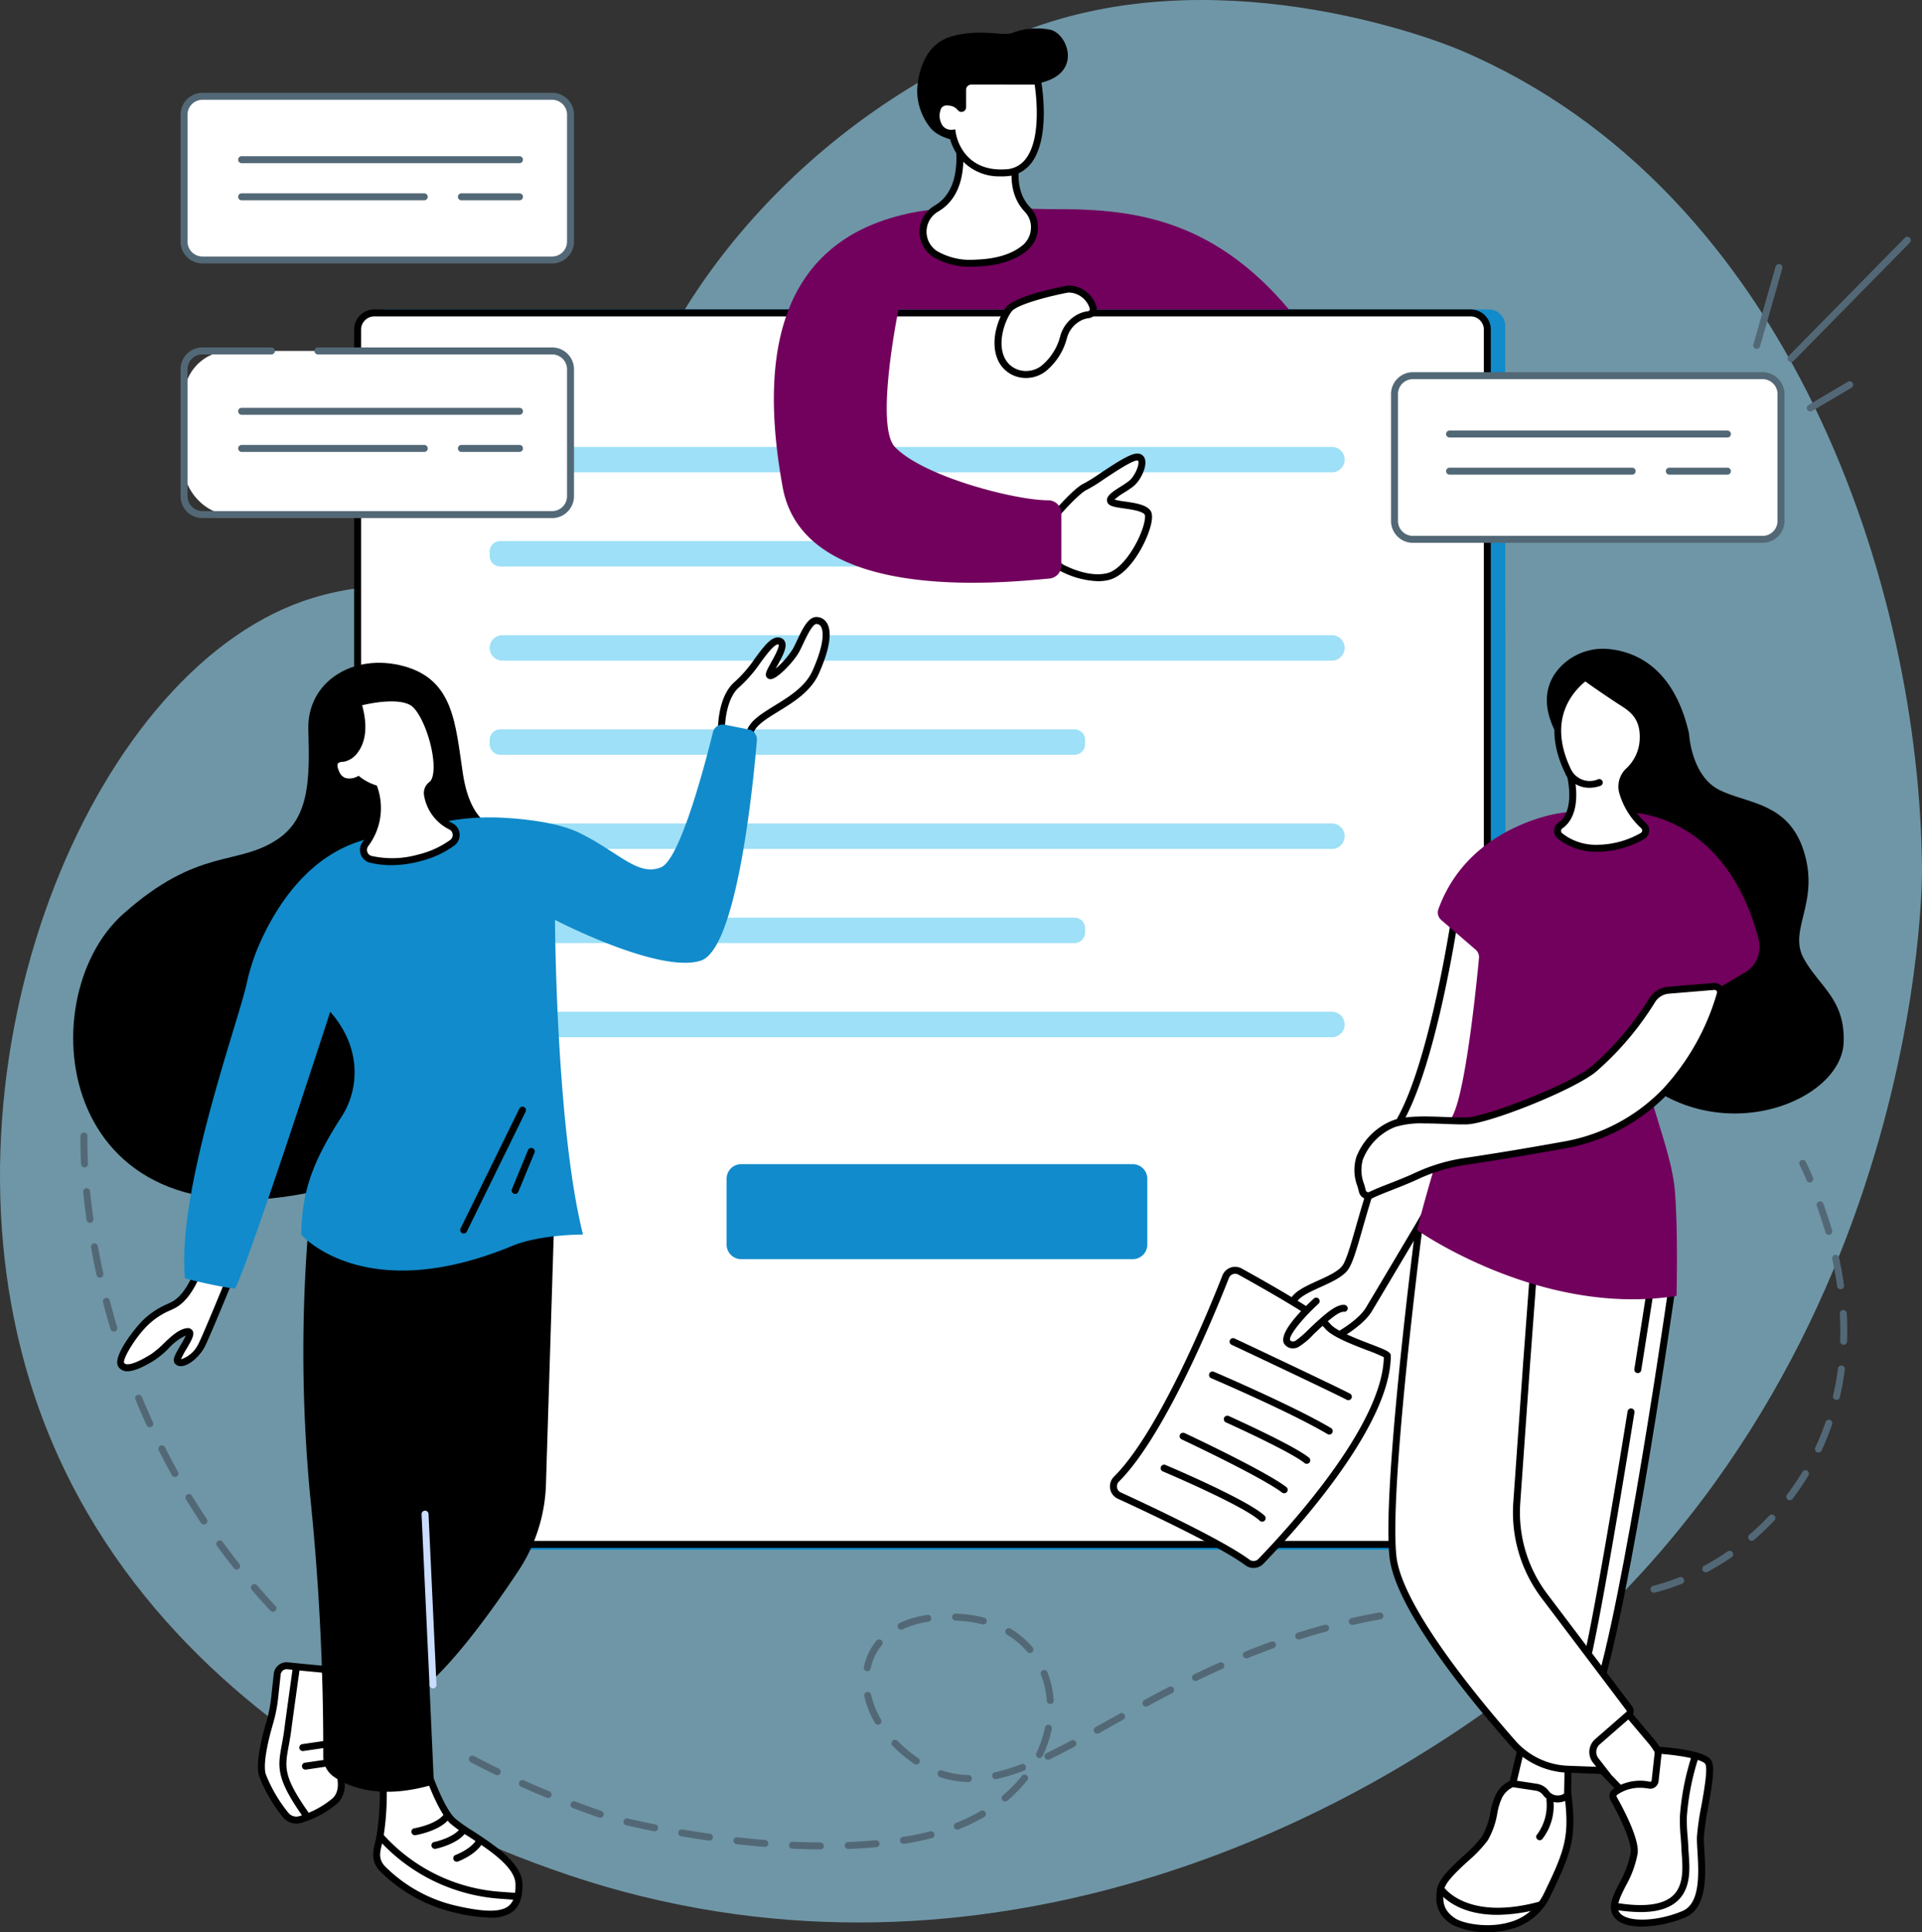 <svg id="Group_365" data-name="Group 365" xmlns="http://www.w3.org/2000/svg" xmlns:xlink="http://www.w3.org/1999/xlink" width="333.15" height="334.909" viewBox="0 0 333.15 334.909">
  <rect x="0" y="0" width="333.15" height="334.909" fill="#333333" stroke="none"/>
  <defs>
    <clipPath id="clip-path">
      <rect id="Rectangle_514" data-name="Rectangle 514" width="333.15" height="334.909" fill="none"/>
    </clipPath>
    <clipPath id="clip-path-3">
      <rect id="Rectangle_504" data-name="Rectangle 504" width="333.15" height="333.235" fill="none"/>
    </clipPath>
    <clipPath id="clip-path-4">
      <rect id="Rectangle_505" data-name="Rectangle 505" width="148.19" height="4.41" fill="none"/>
    </clipPath>
    <clipPath id="clip-path-5">
      <rect id="Rectangle_506" data-name="Rectangle 506" width="103.204" height="4.411" fill="none"/>
    </clipPath>
    <clipPath id="clip-path-9">
      <rect id="Rectangle_510" data-name="Rectangle 510" width="103.204" height="4.41" fill="none"/>
    </clipPath>
    <clipPath id="clip-path-10">
      <rect id="Rectangle_511" data-name="Rectangle 511" width="148.19" height="4.411" fill="none"/>
    </clipPath>
  </defs>
  <g id="Group_364" data-name="Group 364" clip-path="url(#clip-path)">
    <g id="Group_363" data-name="Group 363">
      <g id="Group_362" data-name="Group 362" clip-path="url(#clip-path)">
        <g id="Group_340" data-name="Group 340" opacity="0.6">
          <g id="Group_339" data-name="Group 339">
            <g id="Group_338" data-name="Group 338" clip-path="url(#clip-path-3)">
              <path id="Path_3921" data-name="Path 3921" d="M248.788,302.49c83.269-52.648,84.388-147.274,84.361-151.612-.3-49.133-22.767-117.851-79.949-142.147-6.608-2.808-43.1-15.98-75.722-3.336-38.07,14.756-63.442,46.575-69.889,74.366-.913,3.938-1.559,8.012-4.977,12.4-13.2,16.935-26.413,4.823-48.368,11.479C16.843,114.979-11.162,181.11,4.376,236.7c18.708,66.931,92,88.04,103.489,91.133C178.6,346.87,236.816,310.059,248.788,302.49" transform="translate(0 0)" fill="#98d8f4"/>
            </g>
          </g>
        </g>
        <path id="Path_3922" data-name="Path 3922" d="M357.736,348.248H161.914l1.261-215.006,191.648.011a2.821,2.821,0,0,1,2.821,2.82Z" transform="translate(-96.743 -79.611)" fill="#118bcb"/>
        <path id="Path_3923" data-name="Path 3923" d="M346.923,348.206H156.9a2.9,2.9,0,0,1-2.9-2.9V137.639a2.9,2.9,0,0,1,2.9-2.9H346.923a2.9,2.9,0,0,1,2.9,2.9v207.67a2.9,2.9,0,0,1-2.9,2.9" transform="translate(-92.013 -80.508)" fill="#fff"/>
        <path id="Path_3924" data-name="Path 3924" d="M346.027,347.913H156a3.5,3.5,0,0,1-3.5-3.5V136.743a3.5,3.5,0,0,1,3.5-3.5H346.027a3.5,3.5,0,0,1,3.5,3.5v207.67a3.5,3.5,0,0,1-3.5,3.5M156,134.45a2.3,2.3,0,0,0-2.293,2.293v207.67A2.3,2.3,0,0,0,156,346.706H346.027a2.3,2.3,0,0,0,2.293-2.293V136.743a2.3,2.3,0,0,0-2.293-2.293Z" transform="translate(-91.117 -79.611)"/>
        <g id="Group_343" data-name="Group 343" transform="translate(84.882 77.465)" opacity="0.6">
          <g id="Group_342" data-name="Group 342">
            <g id="Group_341" data-name="Group 341" clip-path="url(#clip-path-4)">
              <path id="Path_3925" data-name="Path 3925" d="M356.872,196.866H213.085a2.2,2.2,0,0,1-2.2-2.2v-.008a2.2,2.2,0,0,1,2.2-2.2H356.872a2.2,2.2,0,0,1,2.2,2.2v.008a2.2,2.2,0,0,1-2.2,2.2" transform="translate(-210.884 -192.456)" fill="#5ccbf2"/>
            </g>
          </g>
        </g>
        <g id="Group_346" data-name="Group 346" transform="translate(84.882 93.783)" opacity="0.6">
          <g id="Group_345" data-name="Group 345">
            <g id="Group_344" data-name="Group 344" clip-path="url(#clip-path-5)">
              <path id="Path_3926" data-name="Path 3926" d="M312.25,237.409H212.721a1.837,1.837,0,0,1-1.837-1.837v-.736A1.837,1.837,0,0,1,212.721,233H312.25a1.837,1.837,0,0,1,1.837,1.837v.736a1.837,1.837,0,0,1-1.837,1.837" transform="translate(-210.884 -232.999)" fill="#5ccbf2"/>
            </g>
          </g>
        </g>
        <g id="Group_349" data-name="Group 349" transform="translate(84.882 110.102)" opacity="0.6">
          <g id="Group_348" data-name="Group 348">
            <g id="Group_347" data-name="Group 347" clip-path="url(#clip-path-4)">
              <path id="Path_3927" data-name="Path 3927" d="M356.872,277.951H213.085a2.2,2.2,0,0,1-2.2-2.2v-.008a2.2,2.2,0,0,1,2.2-2.2H356.872a2.2,2.2,0,0,1,2.2,2.2v.008a2.2,2.2,0,0,1-2.2,2.2" transform="translate(-210.884 -273.541)" fill="#5ccbf2"/>
            </g>
          </g>
        </g>
        <g id="Group_352" data-name="Group 352" transform="translate(84.882 126.42)" opacity="0.6">
          <g id="Group_351" data-name="Group 351">
            <g id="Group_350" data-name="Group 350" clip-path="url(#clip-path-5)">
              <path id="Path_3928" data-name="Path 3928" d="M312.25,318.494H212.721a1.837,1.837,0,0,1-1.837-1.837v-.736a1.837,1.837,0,0,1,1.837-1.837H312.25a1.837,1.837,0,0,1,1.837,1.837v.736a1.837,1.837,0,0,1-1.837,1.837" transform="translate(-210.884 -314.084)" fill="#5ccbf2"/>
            </g>
          </g>
        </g>
        <g id="Group_355" data-name="Group 355" transform="translate(84.882 142.739)" opacity="0.6">
          <g id="Group_354" data-name="Group 354">
            <g id="Group_353" data-name="Group 353" clip-path="url(#clip-path-4)">
              <path id="Path_3929" data-name="Path 3929" d="M356.872,359.036H213.085a2.2,2.2,0,0,1-2.2-2.2v-.008a2.2,2.2,0,0,1,2.2-2.2H356.872a2.2,2.2,0,0,1,2.2,2.2v.008a2.2,2.2,0,0,1-2.2,2.2" transform="translate(-210.884 -354.626)" fill="#5ccbf2"/>
            </g>
          </g>
        </g>
        <g id="Group_358" data-name="Group 358" transform="translate(84.882 159.057)" opacity="0.6">
          <g id="Group_357" data-name="Group 357">
            <g id="Group_356" data-name="Group 356" clip-path="url(#clip-path-9)">
              <path id="Path_3930" data-name="Path 3930" d="M312.25,399.578H212.721a1.837,1.837,0,0,1-1.837-1.837v-.736a1.837,1.837,0,0,1,1.837-1.837H312.25a1.837,1.837,0,0,1,1.837,1.837v.736a1.837,1.837,0,0,1-1.837,1.837" transform="translate(-210.884 -395.168)" fill="#5ccbf2"/>
            </g>
          </g>
        </g>
        <g id="Group_361" data-name="Group 361" transform="translate(84.882 175.375)" opacity="0.6">
          <g id="Group_360" data-name="Group 360">
            <g id="Group_359" data-name="Group 359" clip-path="url(#clip-path-10)">
              <path id="Path_3931" data-name="Path 3931" d="M356.872,440.121H213.085a2.2,2.2,0,0,1-2.2-2.2v-.008a2.2,2.2,0,0,1,2.2-2.2H356.872a2.2,2.2,0,0,1,2.2,2.2v.008a2.2,2.2,0,0,1-2.2,2.2" transform="translate(-210.884 -435.711)" fill="#5ccbf2"/>
            </g>
          </g>
        </g>
        <path id="Path_3932" data-name="Path 3932" d="M383.3,517.8H315.437a2.528,2.528,0,0,1-2.527-2.528V503.86a2.528,2.528,0,0,1,2.527-2.528H383.3a2.528,2.528,0,0,1,2.528,2.528v11.41A2.528,2.528,0,0,1,383.3,517.8" transform="translate(-186.962 -299.543)" fill="#118bcb"/>
        <path id="Path_3933" data-name="Path 3933" d="M454.084,207.891a2.126,2.126,0,0,1,.539-1.467c1.118-1.252,3.624-3.965,4.81-4.481,1.554-.675,7.566-5.336,9.12-5.134s.2,3.513-1.148,4.593-3.918,2.229-3.58,3.04,5.472.541,6.417,2.027-2.77,10.133-6.958,11.079c-2.941.664-6.2-.664-7.88-1.513a2.13,2.13,0,0,1-1.17-1.852Z" transform="translate(-271.313 -117.589)" fill="#fff"/>
        <path id="Path_3934" data-name="Path 3934" d="M460.706,217.437a15.168,15.168,0,0,1-6.471-1.757,2.73,2.73,0,0,1-1.5-2.376l-.148-6.292a2.719,2.719,0,0,1,.692-1.883c1.629-1.826,3.823-4.112,5.02-4.632a28.739,28.739,0,0,0,2.791-1.742c3.27-2.174,5.494-3.587,6.648-3.437a1.328,1.328,0,0,1,1.149,1c.37,1.326-.809,3.713-2,4.664a18.452,18.452,0,0,1-1.582,1.079,10.725,10.725,0,0,0-1.71,1.231,13.985,13.985,0,0,0,1.8.331c1.771.256,3.778.547,4.467,1.629.638,1-.126,3.234-.637,4.475-1.259,3.054-3.769,6.856-6.7,7.517a8.232,8.232,0,0,1-1.815.194m6.814-20.926c-.877,0-4.045,2.106-5.765,3.249a27.116,27.116,0,0,1-2.978,1.843c-.755.328-2.474,1.946-4.6,4.329a1.519,1.519,0,0,0-.386,1.051l.149,6.292a1.525,1.525,0,0,0,.839,1.327c1.609.813,4.719,2.087,7.475,1.463,2.291-.517,4.627-3.864,5.828-6.755.863-2.076.879-3.211.754-3.41-.391-.615-2.335-.9-3.621-1.083-1.6-.232-2.568-.372-2.844-1.036-.426-1.022.831-1.819,2.285-2.741a17.711,17.711,0,0,0,1.475-1c.892-.713,1.8-2.649,1.59-3.4-.029-.1-.054-.116-.142-.128a.443.443,0,0,0-.058,0" transform="translate(-270.417 -116.694)"/>
        <path id="Path_3935" data-name="Path 3935" d="M383.046,89.592c13.043.03,26.525,2.009,39.485,17.377H354.859s-4.135,20.15-.632,23.828c4.887,5.132,20.863,9.266,26.576,9.251a2.276,2.276,0,0,1,2.283,2.277v9.019a2.274,2.274,0,0,1-2.062,2.266c-8.852.83-42.585,4.207-46.237-15.807-3.546-19.441-2.769-42.606,22.572-47.631,5.471-1.085,12.637-.989,17.07-.782,2.871.134,5.743.2,8.617.2" transform="translate(-199.117 -53.331)" fill="#72005d"/>
        <path id="Path_3936" data-name="Path 3936" d="M441.939,124.472s-8.741,1.628-10.249,3.5c-1.065,1.321-2.793,5.442-1.352,8.6a4.818,4.818,0,0,0,7.367,1.672,10.31,10.31,0,0,0,3.451-5.442,5.455,5.455,0,0,1,3.065-3.552,4.619,4.619,0,0,1,1.215-.324.975.975,0,0,0,.812-1.284,4.487,4.487,0,0,0-4.31-3.165" transform="translate(-256.796 -74.371)" fill="#fff"/>
        <path id="Path_3937" data-name="Path 3937" d="M433.748,138.995a5.562,5.562,0,0,1-1.334-.163,5.233,5.233,0,0,1-3.526-2.916c-1.536-3.362.174-7.669,1.431-9.227,1.6-1.985,9.691-3.54,10.608-3.711l.071-.013.072,0a5.1,5.1,0,0,1,4.849,3.573,1.579,1.579,0,0,1-1.312,2.077,4.047,4.047,0,0,0-1.057.282,4.833,4.833,0,0,0-2.717,3.166,10.966,10.966,0,0,1-3.661,5.748,5.591,5.591,0,0,1-3.424,1.18m7.327-14.817c-3.3.621-8.828,2.043-9.816,3.268-.923,1.144-2.6,5.062-1.272,7.968a4.032,4.032,0,0,0,2.717,2.246,4.366,4.366,0,0,0,3.73-.8,9.8,9.8,0,0,0,3.241-5.136,6.033,6.033,0,0,1,3.414-3.939,5.262,5.262,0,0,1,1.374-.365.372.372,0,0,0,.276-.172.368.368,0,0,0,.036-.318,3.889,3.889,0,0,0-3.7-2.751" transform="translate(-255.895 -73.47)"/>
        <path id="Path_3938" data-name="Path 3938" d="M413.8,62.486s-1.527,5.223,1.772,8.688a4.6,4.6,0,0,1-.425,6.675c-1.641,1.367-4.283,2.511-8.535,2.642a11.9,11.9,0,0,1-7.078-1.607,4.63,4.63,0,0,1,.241-7.833c2.453-1.4,5.052-4.742,3.757-12.672Z" transform="translate(-237.5 -34.881)" fill="#fff"/>
        <path id="Path_3939" data-name="Path 3939" d="M405.1,79.683a12.156,12.156,0,0,1-6.788-1.717,5.233,5.233,0,0,1,.275-8.86c2.265-1.3,4.7-4.44,3.46-12.051L401.869,56l11.77,4.708-.154.526c-.021.072-1.377,4.945,1.629,8.1a5.074,5.074,0,0,1,1.392,3.835,5.246,5.246,0,0,1-1.868,3.72c-2.075,1.728-5.071,2.664-8.9,2.782q-.325.01-.642.01m-1.709-21.776c.96,7.546-1.72,10.823-4.2,12.246a4.027,4.027,0,0,0-.208,6.806,11.451,11.451,0,0,0,6.727,1.507c3.557-.109,6.3-.951,8.167-2.5A4.036,4.036,0,0,0,415.3,73.1a3.88,3.88,0,0,0-1.061-2.932c-2.9-3.045-2.353-7.254-2.044-8.738Z" transform="translate(-236.603 -33.46)"/>
        <path id="Path_3940" data-name="Path 3940" d="M402.7,31.866s-3.759-.267-5.477-2.4a10.349,10.349,0,0,1-2.259-6.709c.137-1.986.89-7.53,5.751-9.037s9.074-.09,10.648-.637a11.782,11.782,0,0,1,6.524-.613c2.979.431,5.928,7.394-1.382,9.186-.21.052-.426.089-.64.12L402.629,23.72Z" transform="translate(-235.979 -7.342)"/>
        <path id="Path_3941" data-name="Path 3941" d="M407.734,39.436v-3.03a1.5,1.5,0,0,1,1.5-1.5h11.508s2.807,15.335-5.477,15.882-9.31-6.846-9.31-6.846a2.474,2.474,0,0,1-2.533-1.643c-.525-1.418-.479-3.9,1.78-3.765a2.757,2.757,0,0,1,2.176,1.022.2.2,0,0,0,.357-.121" transform="translate(-240.878 -20.857)" fill="#fff"/>
        <path id="Path_3942" data-name="Path 3942" d="M413.5,50.526a8.762,8.762,0,0,1-8.939-6.88,3.041,3.041,0,0,1-2.609-2.032,4.141,4.141,0,0,1,.239-3.683,2.319,2.319,0,0,1,2.143-.894,3.8,3.8,0,0,1,1.893.578v-2.1a2.105,2.105,0,0,1,2.1-2.1h12.012l.091.5c.073.4,1.759,9.881-1.711,14.335a5.734,5.734,0,0,1-4.32,2.258q-.465.031-.9.031m-7.931-8.143.08.582c.04.278,1.062,6.825,8.673,6.327a4.514,4.514,0,0,0,3.446-1.8c2.721-3.492,1.849-10.9,1.555-12.881H408.334a.9.9,0,0,0-.9.9v3.03a.8.8,0,0,1-1.444.482,2.2,2.2,0,0,0-1.729-.78,1.173,1.173,0,0,0-1.1.409,3.051,3.051,0,0,0-.076,2.544,1.842,1.842,0,0,0,1.9,1.253Z" transform="translate(-239.979 -19.961)"/>
        <path id="Path_3943" data-name="Path 3943" d="M664.331,190.154H603.719a3.189,3.189,0,0,1-3.189-3.189V164.97a3.189,3.189,0,0,1,3.189-3.189h60.612a3.189,3.189,0,0,1,3.189,3.189v21.994a3.189,3.189,0,0,1-3.189,3.189" transform="translate(-358.814 -96.663)" fill="#fff"/>
        <path id="Path_3944" data-name="Path 3944" d="M663.435,189.861H602.823a3.8,3.8,0,0,1-3.793-3.793V164.074a3.8,3.8,0,0,1,3.793-3.793h60.612a3.8,3.8,0,0,1,3.793,3.793v21.994a3.8,3.8,0,0,1-3.793,3.793m-60.612-28.372a2.588,2.588,0,0,0-2.585,2.585v21.994a2.588,2.588,0,0,0,2.585,2.585h60.612a2.588,2.588,0,0,0,2.586-2.585V164.074a2.588,2.588,0,0,0-2.586-2.585Z" transform="translate(-357.917 -95.767)" fill="#536876"/>
        <path id="Path_3945" data-name="Path 3945" d="M671.511,186.616H623.348a.6.6,0,0,1,0-1.207h48.163a.6.6,0,1,1,0,1.207" transform="translate(-372.086 -110.78)" fill="#536876"/>
        <path id="Path_3946" data-name="Path 3946" d="M728.057,202.607h-10.07a.6.6,0,0,1,0-1.208h10.07a.6.6,0,1,1,0,1.208" transform="translate(-428.633 -120.335)" fill="#536876"/>
        <path id="Path_3947" data-name="Path 3947" d="M655,202.607H623.348a.6.6,0,0,1,0-1.208H655a.6.6,0,1,1,0,1.208" transform="translate(-372.086 -120.335)" fill="#536876"/>
        <path id="Path_3948" data-name="Path 3948" d="M143.056,69.843H82.444a3.189,3.189,0,0,1-3.189-3.189V44.659a3.189,3.189,0,0,1,3.189-3.189h60.612a3.189,3.189,0,0,1,3.189,3.189V66.654a3.189,3.189,0,0,1-3.189,3.189" transform="translate(-47.354 -24.778)" fill="#fff"/>
        <path id="Path_3949" data-name="Path 3949" d="M142.16,69.55H81.548a3.8,3.8,0,0,1-3.793-3.793V43.763a3.8,3.8,0,0,1,3.793-3.793H142.16a3.8,3.8,0,0,1,3.792,3.793V65.757a3.8,3.8,0,0,1-3.792,3.793M81.548,41.178a2.588,2.588,0,0,0-2.585,2.585V65.757a2.588,2.588,0,0,0,2.585,2.586H142.16a2.588,2.588,0,0,0,2.585-2.586V43.763a2.588,2.588,0,0,0-2.585-2.585Z" transform="translate(-46.458 -23.882)" fill="#536876"/>
        <path id="Path_3950" data-name="Path 3950" d="M151.324,68.481H103.161a.6.6,0,0,1,0-1.208h48.163a.6.6,0,0,1,0,1.208" transform="translate(-61.277 -40.195)" fill="#536876"/>
        <path id="Path_3951" data-name="Path 3951" d="M207.869,84.472H197.8a.6.6,0,0,1,0-1.208h10.071a.6.6,0,0,1,0,1.208" transform="translate(-117.823 -49.75)" fill="#536876"/>
        <path id="Path_3952" data-name="Path 3952" d="M134.817,84.472H103.161a.6.6,0,0,1,0-1.208h31.656a.6.6,0,1,1,0,1.208" transform="translate(-61.277 -49.75)" fill="#536876"/>
        <rect id="Rectangle_512" data-name="Rectangle 512" width="66.991" height="28.373" rx="7.937" transform="translate(31.901 60.827)" fill="#fff"/>
        <path id="Path_3953" data-name="Path 3953" d="M142.155,179.2h-60.6a3.8,3.8,0,0,1-3.8-3.8V153.418a3.8,3.8,0,0,1,3.8-3.8H93.508a.6.6,0,0,1,0,1.208H81.553a2.593,2.593,0,0,0-2.591,2.591V175.4a2.594,2.594,0,0,0,2.591,2.591h60.6a2.594,2.594,0,0,0,2.591-2.591V153.418a2.593,2.593,0,0,0-2.591-2.591h-40.59a.6.6,0,0,1,0-1.208h40.59a3.8,3.8,0,0,1,3.8,3.8V175.4a3.8,3.8,0,0,1-3.8,3.8" transform="translate(-46.458 -89.397)" fill="#536876"/>
        <path id="Path_3954" data-name="Path 3954" d="M104.057,177.118h0Z" transform="translate(-62.174 -105.827)" fill="#536876"/>
        <path id="Path_3955" data-name="Path 3955" d="M151.324,176.826H103.161a.6.6,0,0,1,0-1.208h48.163a.6.6,0,1,1,0,1.208" transform="translate(-61.277 -104.931)" fill="#536876"/>
        <path id="Path_3956" data-name="Path 3956" d="M198.7,193.109h0Z" transform="translate(-118.72 -115.382)" fill="#536876"/>
        <path id="Path_3957" data-name="Path 3957" d="M207.869,192.816H197.8a.6.6,0,0,1,0-1.208h10.071a.6.6,0,0,1,0,1.208" transform="translate(-117.823 -114.485)" fill="#536876"/>
        <path id="Path_3958" data-name="Path 3958" d="M104.057,193.109h0Z" transform="translate(-62.174 -115.382)" fill="#536876"/>
        <path id="Path_3959" data-name="Path 3959" d="M134.817,192.816H103.161a.6.6,0,0,1,0-1.208h31.656a.6.6,0,1,1,0,1.208" transform="translate(-61.277 -114.485)" fill="#536876"/>
        <path id="Path_3960" data-name="Path 3960" d="M686.553,738.365l3.827,4.53a11.977,11.977,0,0,1,2.8,6.855,4.819,4.819,0,0,1-1.335,3.7,3.239,3.239,0,0,1-4.663,0l-5.9-6.11-4.7-5.44Z" transform="translate(-404.249 -441.169)" fill="#fff"/>
        <path id="Path_3961" data-name="Path 3961" d="M687.97,753.99a3.812,3.812,0,0,1-2.764-1.174l-5.9-6.11L674,740.573l11.207-3.968,4.1,4.849a12.5,12.5,0,0,1,2.937,7.2,5.432,5.432,0,0,1-1.5,4.159,3.811,3.811,0,0,1-2.765,1.177Zm-11.9-12.869,4.126,4.77,5.877,6.086a2.614,2.614,0,0,0,1.9.8h0a2.614,2.614,0,0,0,1.9-.807,4.223,4.223,0,0,0,1.168-3.233,11.3,11.3,0,0,0-2.655-6.509l-3.557-4.211Z" transform="translate(-402.712 -440.118)"/>
        <path id="Path_3962" data-name="Path 3962" d="M659.91,752l-.147,8.159-4.545,1.77a3.467,3.467,0,0,1-4.02-1.135l-1.653-2.179,2.793-11.834Z" transform="translate(-388.1 -446.197)" fill="#fff"/>
        <path id="Path_3963" data-name="Path 3963" d="M653,761.282a4.089,4.089,0,0,1-3.253-1.608l-1.825-2.406,3.062-12.971,8.565,5.9-.16,8.888-4.922,1.917a4.042,4.042,0,0,1-1.467.275m-3.772-4.289,1.481,1.952a2.874,2.874,0,0,0,3.32.937l4.168-1.623.134-7.43-6.577-4.534Z" transform="translate(-387.131 -444.714)"/>
        <path id="Path_3964" data-name="Path 3964" d="M632.654,768.085a4.42,4.42,0,0,0-2.352,2.156c-.98,1.764-.882,4.9-2.45,7.351s-7.155,6.175-7.645,8.723.1,4.312,2.254,5.684,12.349,3.235,16.171-4.606,4.509-10.193,3.627-17.348l-.063.056a2.57,2.57,0,0,1-3.765-.387,2.572,2.572,0,0,0-1.674-1Z" transform="translate(-370.474 -458.927)" fill="#fff"/>
        <path id="Path_3965" data-name="Path 3965" d="M627.45,792.92a13.343,13.343,0,0,1-6.209-1.327c-2.3-1.465-3.08-3.411-2.523-6.308.328-1.7,2.457-3.672,4.516-5.579a21.877,21.877,0,0,0,3.214-3.355,12.765,12.765,0,0,0,1.482-4.27,11.486,11.486,0,0,1,.949-3.049,5.016,5.016,0,0,1,2.714-2.444l.126-.036,4.233.645a3.154,3.154,0,0,1,2.066,1.24,1.967,1.967,0,0,0,2.882.3l.922-.818.141,1.14c.905,7.341.11,9.905-3.683,17.686a10.443,10.443,0,0,1-6.835,5.648,14.744,14.744,0,0,1-3.994.53m4.369-25.131a4.031,4.031,0,0,0-1.885,1.829,10.768,10.768,0,0,0-.825,2.72A13.9,13.9,0,0,1,627.464,777a22.391,22.391,0,0,1-3.41,3.591c-1.827,1.691-3.9,3.608-4.15,4.921-.463,2.4.113,3.87,1.985,5.061,1.273.811,5.446,1.722,9.227.654a9.28,9.28,0,0,0,6.078-5.016c3.549-7.281,4.367-9.716,3.681-16.047a3.172,3.172,0,0,1-3.825-1.005,1.953,1.953,0,0,0-1.28-.768Z" transform="translate(-369.578 -458.011)"/>
        <path id="Path_3966" data-name="Path 3966" d="M662.163,781.224a.6.6,0,0,1-.447-1.009,8.4,8.4,0,0,0,1.609-5.923.6.6,0,0,1,.559-.645.6.6,0,0,1,.645.559,9.418,9.418,0,0,1-1.92,6.82.6.6,0,0,1-.446.2" transform="translate(-395.278 -462.249)"/>
        <path id="Path_3967" data-name="Path 3967" d="M629.349,817c-7.553,0-10.174-3.981-10.31-4.2a.6.6,0,0,1,1.02-.646c.052.08,4.023,5.932,16.486,2.583a.6.6,0,1,1,.313,1.166A29.031,29.031,0,0,1,629.349,817" transform="translate(-369.817 -485.091)"/>
        <path id="Path_3968" data-name="Path 3968" d="M694.96,760.961a7.632,7.632,0,0,1,5.937-1.188.862.862,0,0,0,1.01-.76l.579-5.295s7.645.49,8.625,2.058-1.254,9.743-1.352,12.977,1.548,11.525-2.862,13.386-10.389,2.254-11.761-.1,2.548-6.077,3.136-10.487c.309-2.32-2.537-7.643-3.561-9.468a.862.862,0,0,1,.25-1.127" transform="translate(-415.019 -450.343)" fill="#fff"/>
        <path id="Path_3969" data-name="Path 3969" d="M698.692,783.34c-2.238,0-4.16-.545-4.976-1.942-.928-1.591.021-3.472,1.118-5.651a17.06,17.06,0,0,0,1.941-5.22c.229-1.717-1.653-5.822-3.489-9.092a1.464,1.464,0,0,1,.427-1.916,8.229,8.229,0,0,1,6.4-1.289.237.237,0,0,0,.189-.045.267.267,0,0,0,.107-.187l.642-5.869.576.037c1.866.12,8.036.642,9.1,2.341.68,1.089.256,3.82-.522,8.189a43.461,43.461,0,0,0-.738,5.128c-.019.628.031,1.467.089,2.439.235,3.916.59,9.835-3.32,11.486a20.724,20.724,0,0,1-7.542,1.592m-.3-24.069a6.851,6.851,0,0,0-3.975,1.233.258.258,0,0,0-.073.339c1.492,2.657,3.95,7.47,3.633,9.843a17.964,17.964,0,0,1-2.06,5.6c-.939,1.865-1.751,3.476-1.154,4.5,1.081,1.853,6.43,1.778,11-.154,3.123-1.319,2.8-6.724,2.585-10.3-.06-1-.112-1.865-.091-2.548a43.985,43.985,0,0,1,.757-5.3c.466-2.614,1.17-6.564.687-7.337s-4.19-1.469-7.576-1.734l-.516,4.717a1.484,1.484,0,0,1-.59,1.027,1.456,1.456,0,0,1-1.133.26,7.984,7.984,0,0,0-1.5-.145m-4.324.74h0Z" transform="translate(-414.121 -449.393)"/>
        <path id="Path_3970" data-name="Path 3970" d="M699.148,782.477a27.641,27.641,0,0,1-4.455-.409.6.6,0,1,1,.2-1.191c4.767.785,8.07.376,9.819-1.218,1.953-1.779,1.736-4.859,1.578-7.109-.029-.418-.057-.81-.07-1.165-.021-.566-.069-1.2-.121-1.876a28.962,28.962,0,0,1-.13-3.769A44.106,44.106,0,0,1,708.04,755.3a.6.6,0,1,1,1.141.4,43.712,43.712,0,0,0-2.009,10.117,28.021,28.021,0,0,0,.129,3.6c.052.686.1,1.333.123,1.923.012.343.039.721.068,1.125.176,2.5.416,5.914-1.969,8.087-1.412,1.286-3.516,1.925-6.374,1.925" transform="translate(-414.774 -451.047)"/>
        <path id="Path_3971" data-name="Path 3971" d="M671.492,546.978s-9.017,63.412-14.31,73.409l-18.229-6.469,8.82-73.017Z" transform="translate(-381.771 -323.186)" fill="#fff"/>
        <path id="Path_3972" data-name="Path 3972" d="M656.5,620.008l-19.177-6.8,8.962-74.18,24.909,6.382-.076.535c-.369,2.593-9.093,63.631-14.374,73.607Zm-17.862-7.619,17.269,6.128c4.952-10.6,13.06-66.13,13.938-72.211l-22.527-5.771Z" transform="translate(-380.795 -322.064)"/>
        <path id="Path_3973" data-name="Path 3973" d="M604.443,528.327a.294.294,0,0,0-.367.247c-.526,4.122-5.75,45.636-4.493,56.949.982,8.838,14.111,24.721,20.816,32.324a13.294,13.294,0,0,0,9.478,4.492l6.215.232-1.371-1.762a2.366,2.366,0,0,1,.313-3.236l5.4-4.71a.792.792,0,0,0,.111-1.074l-14.7-19.462a24.052,24.052,0,0,1-4.8-16.192l1.718-24.327,1.372-18.426Z" transform="translate(-358.132 -315.667)" fill="#fff"/>
        <path id="Path_3974" data-name="Path 3974" d="M636.468,622.326l-7.51-.28a13.963,13.963,0,0,1-9.908-4.7c-7.407-8.4-19.98-23.81-20.962-32.657-1.261-11.343,3.9-52.443,4.494-57.092a.9.9,0,0,1,1.115-.755l20.181,5.182-1.41,18.929-1.717,24.325a23.447,23.447,0,0,0,4.68,15.785l14.7,19.462a1.4,1.4,0,0,1-.2,1.893l-5.4,4.71a1.764,1.764,0,0,0-.233,2.41ZM603.735,528.1c-.764,6.033-5.665,45.495-4.447,56.458.982,8.834,14.781,25.315,20.668,31.991A12.748,12.748,0,0,0,629,620.839l4.921.184-.576-.74a2.972,2.972,0,0,1,.393-4.062l5.4-4.71a.188.188,0,0,0,.026-.254l-14.7-19.462a24.653,24.653,0,0,1-4.921-16.6l1.717-24.327,1.335-17.924Zm-.338-.086h0Z" transform="translate(-357.236 -314.771)"/>
        <path id="Path_3975" data-name="Path 3975" d="M704.418,568.531a.653.653,0,0,1-.1-.007.6.6,0,0,1-.5-.691c1.3-8.182,2.212-14.067,2.221-14.125a.6.6,0,1,1,1.193.184c-.009.058-.917,5.946-2.222,14.131a.6.6,0,0,1-.6.509" transform="translate(-420.525 -330.531)"/>
        <path id="Path_3976" data-name="Path 3976" d="M683.395,649.14a.6.6,0,0,1-.591-.731c1.942-9.027,5.029-27.485,7.278-41.38a.6.6,0,1,1,1.192.193c-2.251,13.909-5.342,32.388-7.289,41.441a.6.6,0,0,1-.59.477" transform="translate(-407.964 -362.394)"/>
        <path id="Path_3977" data-name="Path 3977" d="M669.372,296.461s-6.694-7.858-.823-13.986a10.249,10.249,0,0,1,8.527-3.018c4.519.5,11.133,3.265,13.707,14.639,0,0,.351,7.312,5.254,9.764s12.084,2.1,14.712,10.858-2.758,13.354-.131,18.258,7.263,7.11,6.962,14.668c-.394,9.9-20.053,18.04-34.415,7.006Z" transform="translate(-398.014 -166.936)"/>
        <path id="Path_3978" data-name="Path 3978" d="M584.917,394.054s-3.7,25.2-9.576,35.585-7.644,23.326-9.6,25.678-8.016,3.371-8.97,5.832l2.21,1.507,5.475,4.37s4-2.153,5.475-4.579c.839-1.385,5.1-8.556,8.608-14.457a58.281,58.281,0,0,0,6.852-17.422l6.772-30.177Z" transform="translate(-332.665 -235.445)" fill="#fff"/>
        <path id="Path_3979" data-name="Path 3979" d="M563.293,465.988l-5.769-4.6-2.588-1.764.174-.447c.6-1.561,2.682-2.5,4.882-3.5,1.659-.751,3.376-1.529,4.187-2.5.7-.842,1.495-3.616,2.414-6.829,1.5-5.258,3.563-12.459,7.13-18.76,5.758-10.172,9.467-35.124,9.5-35.375l.161-1.1,8.345,7.3-6.851,30.527a58.77,58.77,0,0,1-6.921,17.6c-3.464,5.832-7.77,13.075-8.61,14.461-1.538,2.537-5.536,4.707-5.705,4.8Zm-6.826-6.787,1.792,1.224,5.156,4.116c.978-.57,3.777-2.31,4.9-4.166.838-1.382,5.142-8.622,8.6-14.452a57.562,57.562,0,0,0,6.781-17.241l6.695-29.831-6.143-5.377c-.788,5.01-4.241,25.446-9.481,34.7-3.5,6.176-5.532,13.3-7.019,18.5-1.035,3.618-1.782,6.232-2.647,7.27-.989,1.187-2.833,2.022-4.617,2.83-1.644.744-3.337,1.511-4.023,2.427" transform="translate(-331.572 -233.687)"/>
        <path id="Path_3980" data-name="Path 3980" d="M669.447,371.761c-1.488-5.912-5.679-16.906-16.727-20.889a21.891,21.891,0,0,0-4.4-1.071c-2.584-.136-10.686-.283-12.214-.117a23.211,23.211,0,0,0-3.64.694c-5.47,1.512-14.71,5.567-18.535,16.094a1.722,1.722,0,0,0,.494,1.889l5.951,5.134a1.713,1.713,0,0,1,.588,1.459c-.4,4.235-2.228,22.48-4.476,27.149-2.548,5.292-6.273,19.994-6.273,19.994s21.463,15.142,44.985,11.418c0,0,.3-11.222-.293-18.279s-4.9-15.878-5.293-22.542,13.525-12.937,13.525-12.937l3.9-2.278a5.157,5.157,0,0,0,2.4-5.718" transform="translate(-364.603 -208.891)" fill="#72005d"/>
        <path id="Path_3981" data-name="Path 3981" d="M526.971,561.863c0-.686-8.625-2.989-10.34-5.146-1.353-1.7-11.118-7.211-15.185-9.464a1.757,1.757,0,0,0-2.49.9c-2.5,6.366-11.055,27.236-18.926,35.076a1.763,1.763,0,0,0,.492,2.859c5.353,2.46,17.771,8.309,22.216,11.6a1.765,1.765,0,0,0,2.314-.2c4.684-4.833,21.919-23.446,21.919-35.623" transform="translate(-286.5 -326.848)" fill="#fff"/>
        <path id="Path_3982" data-name="Path 3982" d="M502.879,597.733a2.339,2.339,0,0,1-1.4-.458c-4.417-3.272-16.933-9.159-22.109-11.538a2.325,2.325,0,0,1-1.335-1.725,2.39,2.39,0,0,1,.67-2.111c7.793-7.763,16.352-28.651,18.789-34.869a2.361,2.361,0,0,1,3.345-1.2c5.152,2.854,14,7.9,15.365,9.616.92,1.157,4.513,2.539,6.89,3.453,2.9,1.114,3.581,1.4,3.581,2.068,0,12.3-16.907,30.7-22.089,36.044a2.378,2.378,0,0,1-1.711.722m-3.18-50.995a1.153,1.153,0,0,0-.393.07,1.14,1.14,0,0,0-.683.665c-2.459,6.273-11.1,27.355-19.061,35.284a1.167,1.167,0,0,0-.333,1.044,1.133,1.133,0,0,0,.651.84c5.21,2.395,17.816,8.325,22.323,11.664a1.162,1.162,0,0,0,1.521-.134c5.069-5.231,21.534-23.13,21.747-34.974a28.717,28.717,0,0,0-2.805-1.172c-2.8-1.075-6.276-2.413-7.4-3.827-.89-1.119-6.5-4.6-15.005-9.312a1.153,1.153,0,0,0-.56-.147" transform="translate(-285.604 -325.952)"/>
        <path id="Path_3983" data-name="Path 3983" d="M517.414,640.632a.6.6,0,0,1-.413-.164c-2.779-2.611-16.67-8.494-16.81-8.553a.6.6,0,0,1,.47-1.113c.58.245,14.232,6.029,17.167,8.786a.6.6,0,0,1-.413,1.044" transform="translate(-298.641 -376.873)"/>
        <path id="Path_3984" data-name="Path 3984" d="M526.1,627.484a.6.6,0,0,1-.365-.124c-3.585-2.731-17.266-9.151-17.4-9.216a.6.6,0,1,1,.512-1.094c.568.266,13.937,6.54,17.624,9.349a.6.6,0,0,1-.366,1.084" transform="translate(-303.516 -368.651)"/>
        <path id="Path_3985" data-name="Path 3985" d="M541.4,618a.6.6,0,0,1-.38-.135c-1.488-1.206-6.33-3.711-13.634-7.051a.6.6,0,0,1,.5-1.1c5.231,2.392,11.887,5.585,13.893,7.211A.6.6,0,0,1,541.4,618" transform="translate(-314.9 -364.272)"/>
        <path id="Path_3986" data-name="Path 3986" d="M541.485,601.543a.6.6,0,0,1-.308-.085c-6.372-3.789-20.02-9.626-20.157-9.684a.6.6,0,0,1,.474-1.11c.138.059,13.86,5.927,20.3,9.757a.6.6,0,0,1-.309,1.123" transform="translate(-311.088 -352.889)"/>
        <path id="Path_3987" data-name="Path 3987" d="M550.088,587.009a.6.6,0,0,1-.287-.073c-2.062-1.117-19.757-9.446-19.935-9.529a.6.6,0,0,1,.514-1.093c.73.343,17.9,8.427,20,9.561a.6.6,0,0,1-.288,1.135" transform="translate(-316.385 -344.31)"/>
        <path id="Path_3988" data-name="Path 3988" d="M647.541,426.093a41.809,41.809,0,0,1-9.5,16.874,31.776,31.776,0,0,1-17.421,9.291c-4.221.766-10.659,1.889-17.335,2.879a30.382,30.382,0,0,0-8.389,2.518c-2.841,1.325-5.933,2.336-7.938,3.313a1.036,1.036,0,0,1-1.464-.71c-.357-1.577-1.278-3.576-.467-5.685a10.542,10.542,0,0,1,5.929-5.978c3.039-1.176,9.115-.392,12.643-.49s18.036-5.7,22.065-9.029a52.3,52.3,0,0,0,10.075-11.9,3.692,3.692,0,0,1,2.822-1.717l7.913-.656a1.022,1.022,0,0,1,1.07,1.3" transform="translate(-349.355 -253.812)" fill="#fff"/>
        <path id="Path_3989" data-name="Path 3989" d="M585.607,460.781a1.644,1.644,0,0,1-1.6-1.286c-.068-.3-.16-.626-.257-.969a7.71,7.71,0,0,1-.185-5.066,11.167,11.167,0,0,1,6.275-6.325c2.248-.87,5.938-.729,9.194-.6,1.346.052,2.617.1,3.65.072,3.195-.089,17.683-5.575,21.7-8.891a51.391,51.391,0,0,0,9.948-11.759,4.317,4.317,0,0,1,3.283-2l7.913-.657a1.626,1.626,0,0,1,1.7,2.06,42.557,42.557,0,0,1-9.646,17.126,32.592,32.592,0,0,1-17.751,9.469c-4.232.768-10.678,1.891-17.354,2.882a29.749,29.749,0,0,0-8.222,2.467c-1.475.688-3.042,1.3-4.424,1.845-1.311.514-2.549,1-3.5,1.465a1.639,1.639,0,0,1-.717.166m9.75-13.135a15.313,15.313,0,0,0-5.082.616,9.989,9.989,0,0,0-5.584,5.632,6.651,6.651,0,0,0,.219,4.3c.1.359.2.7.273,1.031a.44.44,0,0,0,.239.3.42.42,0,0,0,.372,0c1-.486,2.258-.98,3.592-1.5,1.433-.562,2.915-1.143,4.355-1.815a30.964,30.964,0,0,1,8.555-2.567c6.66-.988,13.093-2.109,17.316-2.876a31.372,31.372,0,0,0,17.091-9.112,41.305,41.305,0,0,0,9.359-16.622.413.413,0,0,0-.079-.379.426.426,0,0,0-.359-.151l-7.913.656a3.106,3.106,0,0,0-2.361,1.437,52.6,52.6,0,0,1-10.2,12.047c-3.984,3.291-18.7,9.063-22.432,9.167-1.073.03-2.363-.02-3.73-.073-1.185-.045-2.431-.093-3.63-.093" transform="translate(-348.459 -252.916)"/>
        <path id="Path_3990" data-name="Path 3990" d="M564.148,561.57c-2.058-.221-6.983,5.844-8.269,6.211s-1.544-.478-1.544-.478c-.956-1.617,4.962-6.983,4.962-6.983Z" transform="translate(-331.15 -334.788)" fill="#fff"/>
        <path id="Path_3991" data-name="Path 3991" d="M554.279,567.611a1.772,1.772,0,0,1-1.507-.793c-1.09-1.844,3.233-6.1,5.142-7.84a.6.6,0,0,1,.814.892c-2.944,2.688-5.288,5.706-4.919,6.331.049.071.291.339.883.119a16.474,16.474,0,0,0,2.335-2.02c2.71-2.574,4.745-4.383,6.209-4.226a.6.6,0,0,1-.128,1.2c-1.032-.115-3.67,2.4-5.25,3.9a12.18,12.18,0,0,1-2.745,2.276,2.388,2.388,0,0,1-.835.161" transform="translate(-330.175 -333.892)"/>
        <path id="Path_3992" data-name="Path 3992" d="M675.541,291.553c-.791.66-8.462,6.11-2.526,17.191,0,0,1.588,6.209-1.777,8.553a1.121,1.121,0,0,0-.078,1.785,9.953,9.953,0,0,0,6.34,2.15,16,16,0,0,0,7.964-2.12,1.12,1.12,0,0,0,.2-1.8,12.559,12.559,0,0,1-3.606-5.749,3.708,3.708,0,0,1,1-3.707,7.879,7.879,0,0,0,2.532-5.352c.264-4.485-2.446-5.778-4.221-6.947-3.605-2.375-5.828-4-5.828-4" transform="translate(-400.772 -174.201)" fill="#fff"/>
        <path id="Path_3993" data-name="Path 3993" d="M676.834,320.7l-.241,0a10.545,10.545,0,0,1-6.715-2.289,1.725,1.725,0,0,1,.118-2.745c2.806-1.954,1.7-7.19,1.553-7.842-3.727-7.011-2.785-13.487,2.59-17.775l.481-.4.381.278c.022.016,2.254,1.645,5.8,3.983.148.1.3.2.46.3,1.812,1.153,4.294,2.731,4.032,7.191a8.479,8.479,0,0,1-2.722,5.757,3.083,3.083,0,0,0-.836,3.1,11.89,11.89,0,0,0,3.433,5.469,1.743,1.743,0,0,1,.552,1.478,1.693,1.693,0,0,1-.859,1.3,16.528,16.528,0,0,1-8.03,2.2m-2.168-29.524c-2.857,2.38-6.641,7.511-2.016,16.146l.053.136c.069.27,1.65,6.644-2.017,9.2a.517.517,0,0,0-.038.824,9.352,9.352,0,0,0,5.964,2.011,15.465,15.465,0,0,0,7.658-2.042.494.494,0,0,0,.254-.382.523.523,0,0,0-.17-.45,13.1,13.1,0,0,1-3.778-6.03,4.286,4.286,0,0,1,1.172-4.312,7.291,7.291,0,0,0,2.343-4.947c.221-3.751-1.743-5-3.474-6.1-.164-.1-.324-.206-.477-.307-2.731-1.8-4.69-3.183-5.474-3.744" transform="translate(-399.876 -173.065)"/>
        <path id="Path_3994" data-name="Path 3994" d="M678.331,334.59a4.712,4.712,0,0,1-4.038-2.235.6.6,0,0,1,1.049-.6,3.642,3.642,0,0,0,4.513,1.356.6.6,0,1,1,.39,1.143,5.9,5.9,0,0,1-1.914.336" transform="translate(-402.839 -198.041)"/>
        <path id="Path_3995" data-name="Path 3995" d="M104.584,313.853s-4.2-.525-5.517-9.195-1.576-16.288-10.246-18.652-16.813,2.627-16.551,11.034.231,15.191-5.254,18.915c-7.093,4.816-13.748,1.314-26.884,13.048C23.6,343.775,28.4,388.724,76.211,376.377Z" transform="translate(-18.828 -170.536)"/>
        <path id="Path_3996" data-name="Path 3996" d="M180.155,337.607a4.39,4.39,0,0,1-4.042.935Z" transform="translate(-105.227 -201.718)" fill="#fff"/>
        <path id="Path_3997" data-name="Path 3997" d="M176.348,338.362a6.82,6.82,0,0,1-1.241-.118.6.6,0,1,1,.219-1.187,3.824,3.824,0,0,0,3.489-.751.6.6,0,0,1,.89.817,4.622,4.622,0,0,1-3.358,1.24" transform="translate(-104.33 -200.827)"/>
        <path id="Path_3998" data-name="Path 3998" d="M170.854,760.589s2.279,6.983,4.558,9.115,11.34,6.323,11.467,10.879c.147,5.292-2.927,6.271-11.16,4.36a25.972,25.972,0,0,1-12.61-7.093c-1.55-1.834-.684-3.393-.306-5.542a46.128,46.128,0,0,0,.553-8v-4.378Z" transform="translate(-96.924 -454.053)" fill="#fff"/>
        <path id="Path_3999" data-name="Path 3999" d="M181.01,785.466a29.164,29.164,0,0,1-6.326-.914,26.768,26.768,0,0,1-12.935-7.291c-1.434-1.7-1.076-3.222-.7-4.836.09-.386.184-.784.257-1.2a45.97,45.97,0,0,0,.545-7.9V758.29l8.552.754.124.379c.023.068,2.257,6.86,4.4,8.861a26.249,26.249,0,0,0,3.021,2.134c3.6,2.343,8.536,5.553,8.637,9.169.063,2.275-.466,3.837-1.617,4.779a6.039,6.039,0,0,1-3.957,1.1m-17.948-25.858v3.719a47.066,47.066,0,0,1-.563,8.106c-.079.45-.177.865-.271,1.267-.36,1.535-.6,2.548.444,3.781a25.41,25.41,0,0,0,12.285,6.895c5.016,1.164,7.867,1.181,9.246.055.854-.7,1.227-1.909,1.174-3.81-.083-2.983-4.71-5.992-8.088-8.191a26.606,26.606,0,0,1-3.188-2.264c-2.077-1.943-4.071-7.472-4.591-8.989Z" transform="translate(-96.027 -453.074)"/>
        <path id="Path_4000" data-name="Path 4000" d="M186.527,800.861l-.044,0-2.927-.212a31.364,31.364,0,0,1-20.112-9.26c-.716-.728-1.111-1.186-1.127-1.2a.6.6,0,0,1,.915-.788s.388.449,1.072,1.145a30.158,30.158,0,0,0,19.339,8.9l2.927.212a.6.6,0,0,1-.043,1.206" transform="translate(-96.896 -471.534)"/>
        <path id="Path_4001" data-name="Path 4001" d="M177.892,784.6a.6.6,0,0,1-.1-1.2c.037-.007,3.726-.643,5.072-2.4a.6.6,0,0,1,.958.735c-1.637,2.134-5.661,2.827-5.832,2.855a.554.554,0,0,1-.1.008" transform="translate(-105.929 -466.502)"/>
        <path id="Path_4002" data-name="Path 4002" d="M186.54,790.343a.6.6,0,0,1-.124-1.195c.97-.206,3.667-1.043,4.487-2.431a.6.6,0,0,1,1.04.615c-1.259,2.13-5.114,2.964-5.277,3a.609.609,0,0,1-.125.013" transform="translate(-111.096 -469.882)"/>
        <path id="Path_4003" data-name="Path 4003" d="M195.842,795.369a.6.6,0,0,1-.211-1.17c.029-.011,2.849-1.079,3.65-2.759a.6.6,0,1,1,1.09.52c-1.013,2.123-4.184,3.321-4.319,3.371a.6.6,0,0,1-.21.038" transform="translate(-116.654 -472.676)"/>
        <path id="Path_4004" data-name="Path 4004" d="M123.617,717.962c-.278,0-4.239-.393-6.529-.622a1.626,1.626,0,0,0-1.779,1.445l-.45,4.15a25.094,25.094,0,0,1-.867,4.332c-.751,2.572-1.859,7-1.253,9.023a25.927,25.927,0,0,0,4.015,6.888,2.357,2.357,0,0,0,2.612.786,16.565,16.565,0,0,0,6.015-3.263c2.45-2.451-.2-7.155-.2-7.155Z" transform="translate(-67.256 -428.602)" fill="#fff"/>
        <path id="Path_4005" data-name="Path 4005" d="M117.725,743.793a2.97,2.97,0,0,1-2.34-1.14,26.233,26.233,0,0,1-4.118-7.086c-.622-2.074.337-6.238,1.251-9.366a24.538,24.538,0,0,0,.847-4.227l.45-4.15a2.237,2.237,0,0,1,2.44-1.981c3.817.383,6.237.614,6.473.619l.534.012.063.531,1.556,15.463c.417.789,2.58,5.216.034,7.763a16.9,16.9,0,0,1-6.25,3.409,2.942,2.942,0,0,1-.94.154m-1.693-26.755a1.027,1.027,0,0,0-1.017.914l-.45,4.15a25.774,25.774,0,0,1-.888,4.436c-1.21,4.14-1.667,7.3-1.254,8.68a25.191,25.191,0,0,0,3.913,6.69,1.761,1.761,0,0,0,1.944.585,16.179,16.179,0,0,0,5.781-3.118c2.1-2.1-.271-6.388-.3-6.432l-.062-.11-1.53-15.205c-.689-.06-2.278-.209-6.04-.586a.954.954,0,0,0-.1-.005" transform="translate(-66.363 -427.706)"/>
        <path id="Path_4006" data-name="Path 4006" d="M125.074,743.608a.6.6,0,0,1-.493-.254c-4.911-6.909-4.555-8.85-3.844-12.716.147-.8.314-1.706.45-2.761.365-2.831,1.46-10.612,1.471-10.69a.6.6,0,1,1,1.2.168c-.011.078-1.1,7.852-1.469,10.677-.14,1.087-.31,2.01-.46,2.825-.69,3.752-.975,5.3,3.64,11.8a.6.6,0,0,1-.491.954" transform="translate(-71.894 -428.205)"/>
        <path id="Path_4007" data-name="Path 4007" d="M129.593,751.3a.6.6,0,0,1-.087-1.2l4.466-.657a.6.6,0,1,1,.176,1.195l-4.466.657a.613.613,0,0,1-.089.006" transform="translate(-77.071 -447.783)"/>
        <path id="Path_4008" data-name="Path 4008" d="M130.736,759.293a.6.6,0,0,1-.087-1.2l4.466-.657a.6.6,0,1,1,.176,1.195l-4.466.657a.6.6,0,0,1-.089.006" transform="translate(-77.754 -452.559)"/>
        <path id="Path_4009" data-name="Path 4009" d="M135.864,622.7c2.6,1.8,8.115,4.108,17.377,1.33l-4.25-93.919-17.445-3.332a264.956,264.956,0,0,0,.2,46.848,431.433,431.433,0,0,1,2.312,45.539,4.249,4.249,0,0,0,1.811,3.534" transform="translate(-78.026 -314.747)"/>
        <path id="Path_4010" data-name="Path 4010" d="M134.913,519.96l41.752,2.352-1.42,45.656a28.7,28.7,0,0,1-4.757,14.953c-4.721,7.129-12.262,17.617-18.227,21.718-9.409,6.469-17.348-84.68-17.348-84.68" transform="translate(-80.61 -310.674)"/>
        <path id="Path_4011" data-name="Path 4011" d="M183.514,681.348a.6.6,0,0,1-.6-.576l-1.379-29.587a.6.6,0,1,1,1.206-.056l1.379,29.587a.6.6,0,0,1-.575.631h-.029" transform="translate(-108.464 -388.702)" fill="#caddff"/>
        <path id="Path_4012" data-name="Path 4012" d="M311.127,286.636a.573.573,0,0,1-.466-.574c.031-1.455.334-5.82,2.783-7.824,2.964-2.425,5.479-7.993,7.275-7.454s-2.155,5.389-1.706,5.928,3.592-2.515,4.581-4.311,2.184-5.311,3.618-5.192c1.967.164,2.4,3.126-.206,8.964-2.479,5.555-10.813,7.044-11.459,10.736a.571.571,0,0,1-.673.457Z" transform="translate(-185.618 -159.653)" fill="#fff"/>
        <path id="Path_4013" data-name="Path 4013" d="M314.091,287.082a1.193,1.193,0,0,1-.229-.022l-3.747-.729a1.176,1.176,0,0,1-.955-1.18c.038-1.781.408-6.154,3-8.279a22.888,22.888,0,0,0,3.389-3.946c1.674-2.264,3-4.054,4.441-3.619a1.2,1.2,0,0,1,.8.707c.376.926-.317,2.3-1.338,4.129-.088.158-.185.333-.28.507a15.062,15.062,0,0,0,2.992-3.439c.224-.407.463-.916.717-1.454.967-2.052,1.971-4.178,3.48-4.049a2.116,2.116,0,0,1,1.713,1.065c.927,1.567.437,4.592-1.417,8.747-1.378,3.088-4.377,4.935-7.023,6.564-2.217,1.365-4.133,2.544-4.393,4.03a1.174,1.174,0,0,1-1.154.968m-3.722-1.932,3.694.718c.373-2,2.492-3.3,4.942-4.812,2.5-1.538,5.328-3.28,6.554-6.028,2.394-5.364,1.738-7.2,1.48-7.64a.919.919,0,0,0-.774-.477h-.026c-.679,0-1.707,2.182-2.262,3.361-.262.556-.509,1.081-.751,1.521-.877,1.595-3.664,4.567-4.86,4.682a.812.812,0,0,1-.713-.275c-.433-.52-.038-1.23.749-2.644.446-.8,1.49-2.677,1.273-3.09-.653-.19-2.1,1.756-3.148,3.178a23.71,23.71,0,0,1-3.6,4.163c-2.254,1.844-2.531,6.051-2.561,7.343" transform="translate(-184.722 -158.756)"/>
        <path id="Path_4014" data-name="Path 4014" d="M65.584,548.889a.578.578,0,0,0-.627.342c-.483,1.126-1.844,3.92-3.96,4.963a15.233,15.233,0,0,0-4.687,2.949c-1.831,1.736-4.974,6.235-4.288,7.343.814,1.316,3.425-.025,5.431-1.249s4-4.16,5.951-4.456-2.177,4.4-1.587,5.143,2.694-.359,4.044-2.582c.533-.877,3.718-8.612,4.678-10.953a.578.578,0,0,0-.441-.788Z" transform="translate(-31.025 -327.954)" fill="#fff"/>
        <path id="Path_4015" data-name="Path 4015" d="M52.236,564.743a1.754,1.754,0,0,1-1.6-.835c-1.058-1.709,3.007-6.791,4.386-8.1a13.85,13.85,0,0,1,4.131-2.714c.233-.11.466-.221.7-.338,1.918-.945,3.207-3.573,3.672-4.659a1.18,1.18,0,0,1,1.278-.7l4.513.71a1.181,1.181,0,0,1,.906,1.614c-1.24,3.022-4.181,10.149-4.721,11.038-1.044,1.719-2.683,3.022-3.9,3.1a1.3,1.3,0,0,1-1.137-.454c-.514-.646.072-1.637.96-3.138a16.632,16.632,0,0,0,.935-1.726,9.3,9.3,0,0,0-2.978,2.234,15.987,15.987,0,0,1-2.494,2.083c-1.552.947-3.32,1.887-4.655,1.887m12.391-16.151c-.647,1.506-2.052,4.169-4.24,5.248-.244.12-.484.234-.723.346a12.671,12.671,0,0,0-3.815,2.5c-2.132,2.022-4.465,5.887-4.186,6.6.18.288,1,.743,4.6-1.455a15.2,15.2,0,0,0,2.29-1.926c1.241-1.182,2.524-2.4,3.886-2.612a1,1,0,0,1,1.065.374c.441.654-.079,1.6-1.036,3.219a13.207,13.207,0,0,0-.948,1.788,5.074,5.074,0,0,0,2.95-2.536c.4-.665,2.65-6.028,4.622-10.837Z" transform="translate(-30.148 -327.058)"/>
        <path id="Path_4016" data-name="Path 4016" d="M123.182,329.123a41.359,41.359,0,0,1,11.35-.963c4.357.237,9.869.91,13.477,2.715,6.762,3.381,10,7.5,13.966,5.881,3.332-1.357,7.685-18.079,9-23.419a1.751,1.751,0,0,1,2.045-1.3l4.172.834a1.75,1.75,0,0,1,1.4,1.862c-.592,7.1-3.389,36.129-9.709,38.192-7.2,2.352-25.286-7.056-25.286-7.056s.147,35.724,4.851,54.542c0,0-7.424-.039-12.251,1.96-25.735,10.661-36.6-1.96-36.6-1.96.163-7.306,1.767-12.315,7.032-20.465,2.878-4.456,3.7-11.654-1.99-18.151,0,0-13.87,42.845-16.454,47.892-.178.346-8.717-1.551-8.735-1.751-1.383-15.364,9.156-44.026,10.689-50.976a36.083,36.083,0,0,1,1.916-6.169c2.6-6.212,8.408-16.4,19.25-18.987Z" transform="translate(-47.397 -186.42)" fill="#118bcb"/>
        <path id="Path_4017" data-name="Path 4017" d="M198.786,498.565a.6.6,0,0,1-.542-.87l10.193-20.778a.6.6,0,0,1,1.084.532l-10.193,20.778a.6.6,0,0,1-.543.338" transform="translate(-118.413 -284.754)"/>
        <path id="Path_4018" data-name="Path 4018" d="M220.945,502.324a.6.6,0,0,1-.558-.834l2.793-6.763a.6.6,0,1,1,1.116.461L221.5,501.95a.6.6,0,0,1-.558.373" transform="translate(-131.653 -295.374)"/>
        <path id="Path_4019" data-name="Path 4019" d="M160.675,315.668c2.658-1.831-.367-12.79-3.381-14.407s-9.335.147-9.335.147c2.352,7.718-1.874,9.63-2.463,9.63s-2.463.11-1.286,2.609,3.823,1.139,3.823,1.139a9.4,9.4,0,0,0,2.753,1.453,10.459,10.459,0,0,1-1.519,9.675,1.69,1.69,0,0,0,.956,2.637,17.007,17.007,0,0,0,8.321-.24,16.317,16.317,0,0,0,5.8-2.645,1.683,1.683,0,0,0-.3-2.857c-3.068-1.407-5.126-5.929-3.367-7.141" transform="translate(-85.937 -179.594)" fill="#fff"/>
        <path id="Path_4020" data-name="Path 4020" d="M152.877,328.662a15.913,15.913,0,0,1-3.689-.418,2.263,2.263,0,0,1-1.6-1.412,2.318,2.318,0,0,1,.289-2.163,9.821,9.821,0,0,0,1.525-8.862,10.86,10.86,0,0,1-2.364-1.22,3.845,3.845,0,0,1-2.49.117,3.053,3.053,0,0,1-1.783-1.694,2.681,2.681,0,0,1-.175-2.6,2.176,2.176,0,0,1,2.007-.87,3.318,3.318,0,0,0,1.709-1.451c.751-1.175,1.391-3.411.176-7.4l-.18-.592.6-.166c.268-.074,6.593-1.81,9.783-.1,2.333,1.251,4.479,7.11,4.7,11.126.122,2.2-.3,3.65-1.263,4.311a1.283,1.283,0,0,0-.376,1.192,6.937,6.937,0,0,0,3.652,4.9,2.24,2.24,0,0,1,1.3,1.808,2.274,2.274,0,0,1-.883,2.078A17.042,17.042,0,0,1,157.8,328a19.3,19.3,0,0,1-4.927.661M147.23,313.17l.309.27a8.974,8.974,0,0,0,2.562,1.339l.271.1.092.274a10.986,10.986,0,0,1-1.6,10.218,1.114,1.114,0,0,0-.14,1.038,1.044,1.044,0,0,0,.745.66,16.444,16.444,0,0,0,8.028-.236,15.863,15.863,0,0,0,5.586-2.541,1.076,1.076,0,0,0,.415-.984,1.03,1.03,0,0,0-.6-.844,8.06,8.06,0,0,1-4.352-5.9,2.385,2.385,0,0,1,.894-2.291c.565-.389.836-1.574.743-3.25-.221-3.98-2.311-9.186-4.067-10.128-2.256-1.21-6.7-.328-8.3.048,1.17,4.306.279,6.777-.706,8.105a3.888,3.888,0,0,1-2.51,1.695c-.5,0-.863.113-.988.31-.157.247-.066.772.248,1.439a1.873,1.873,0,0,0,1.073,1.063,2.858,2.858,0,0,0,1.929-.205Z" transform="translate(-85.043 -178.7)"/>
        <path id="Path_4021" data-name="Path 4021" d="M755.624,128.416a.6.6,0,0,1-.581-.77l3.853-13.486a.6.6,0,0,1,1.161.332L756.2,127.979a.6.6,0,0,1-.58.438" transform="translate(-451.121 -67.949)" fill="#536876"/>
        <path id="Path_4022" data-name="Path 4022" d="M770.419,123.674a.6.6,0,0,1-.431-1.027l20.141-20.491a.6.6,0,1,1,.861.846L770.85,123.493a.6.6,0,0,1-.431.181" transform="translate(-459.961 -60.93)" fill="#536876"/>
        <path id="Path_4023" data-name="Path 4023" d="M778.686,169.433a.6.6,0,0,1-.307-1.124l6.83-4.028a.6.6,0,1,1,.614,1.04l-6.83,4.028a.6.6,0,0,1-.306.084" transform="translate(-464.9 -98.107)" fill="#536876"/>
        <path id="Path_4024" data-name="Path 4024" d="M262.842,735.47h0c-1.574-.01-3.207-.053-4.853-.129a.6.6,0,0,1-.576-.631.615.615,0,0,1,.631-.575c1.63.075,3.246.118,4.805.128a.6.6,0,0,1,0,1.208m4.829-.076a.6.6,0,0,1-.023-1.207c1.633-.063,3.244-.168,4.788-.31a.6.6,0,1,1,.111,1.2c-1.565.145-3.2.25-4.851.315h-.024m-14.48-.361-.049,0c-1.579-.128-3.2-.287-4.829-.471a.6.6,0,1,1,.136-1.2c1.612.183,3.224.34,4.791.467a.6.6,0,0,1-.048,1.206m24.092-.542a.6.6,0,0,1-.093-1.2q.547-.085,1.091-.179c1.226-.212,2.43-.472,3.58-.771a.6.6,0,1,1,.3,1.168c-1.182.308-2.42.575-3.678.793q-.552.1-1.11.183a.576.576,0,0,1-.094.007m-33.7-.541a.668.668,0,0,1-.086-.006c-1.589-.228-3.2-.481-4.791-.754a.6.6,0,0,1,.2-1.19c1.579.271,3.181.523,4.758.749a.6.6,0,0,1-.085,1.2m-9.528-1.634a.61.61,0,0,1-.119-.012c-1.642-.329-3.239-.673-4.746-1.024a.6.6,0,0,1,.274-1.176c1.494.348,3.079.689,4.709,1.016a.6.6,0,0,1-.118,1.2m52.541-.286a.6.6,0,0,1-.224-1.164,32.176,32.176,0,0,0,4.259-2.069.6.6,0,0,1,.608,1.043,33.411,33.411,0,0,1-4.419,2.146.61.61,0,0,1-.224.043m-61.918-2.06a.607.607,0,0,1-.2-.033c-1.53-.53-3.063-1.085-4.556-1.649a.6.6,0,1,1,.427-1.129c1.483.56,3.005,1.111,4.525,1.637a.6.6,0,0,1-.2,1.174m70.2-2.818a.6.6,0,0,1-.39-1.065,23.842,23.842,0,0,0,3.284-3.364.6.6,0,1,1,.945.752,25.032,25.032,0,0,1-3.451,3.535.6.6,0,0,1-.389.142m-79.236-.6a.61.61,0,0,1-.229-.046c-1.494-.615-2.993-1.259-4.455-1.913a.6.6,0,0,1,.493-1.1c1.45.649,2.938,1.288,4.421,1.9a.6.6,0,0,1-.23,1.162M288.5,723.79h-.014a16.042,16.042,0,0,1-4.919-.868.6.6,0,1,1,.391-1.142,14.863,14.863,0,0,0,4.555.8.6.6,0,0,1-.013,1.208m4.781-.507a.6.6,0,0,1-.13-1.193,31.741,31.741,0,0,0,4.522-1.394.6.6,0,0,1,.432,1.128,32.967,32.967,0,0,1-4.693,1.446.621.621,0,0,1-.131.014m-86.445-.676a.6.6,0,0,1-.263-.061c-1.454-.706-2.909-1.443-4.327-2.189a.6.6,0,0,1,.563-1.068c1.406.74,2.849,1.471,4.292,2.171a.6.6,0,0,1-.264,1.147m72.641-1.847a.6.6,0,0,1-.341-.106,25.164,25.164,0,0,1-3.792-3.167.6.6,0,1,1,.864-.844,23.991,23.991,0,0,0,3.61,3.014.6.6,0,0,1-.342,1.1m22.835-.831a.6.6,0,0,1-.262-1.148c1.277-.616,2.676-1.332,4.276-2.19a.6.6,0,0,1,.57,1.065c-1.616.865-3.029,1.589-4.322,2.213a.6.6,0,0,1-.262.06m-1.488-.3a.6.6,0,0,1-.544-.866,18.9,18.9,0,0,0,1.5-4.42.6.6,0,1,1,1.183.241,20.068,20.068,0,0,1-1.594,4.7.6.6,0,0,1-.544.342m10.022-4.222a.6.6,0,0,1-.295-1.131q1.049-.585,2.129-1.191l2.086-1.167a.6.6,0,1,1,.589,1.054l-2.084,1.167-2.131,1.193a.609.609,0,0,1-.294.076m-38.009-1.552a.6.6,0,0,1-.522-.3,15.968,15.968,0,0,1-1.852-4.643.6.6,0,0,1,1.18-.258,14.763,14.763,0,0,0,1.714,4.291.6.6,0,0,1-.52.909m46.454-3.142a.6.6,0,0,1-.289-1.134c1.521-.827,2.921-1.57,4.277-2.271a.6.6,0,0,1,.555,1.072c-1.349.7-2.741,1.437-4.255,2.26a.6.6,0,0,1-.287.073m-16.6-.45a.6.6,0,0,1-.6-.559,15.326,15.326,0,0,0-1.02-4.515.6.6,0,1,1,1.123-.443,16.526,16.526,0,0,1,1.1,4.87.6.6,0,0,1-.558.646l-.045,0m25.186-3.981a.6.6,0,0,1-.264-1.147c1.478-.716,2.958-1.4,4.4-2.046a.6.6,0,0,1,.492,1.1c-1.427.636-2.895,1.319-4.362,2.029a.6.6,0,0,1-.263.06m-56.9-1.688a.6.6,0,0,1-.122-.013.6.6,0,0,1-.471-.712,10.279,10.279,0,0,1,2.192-4.574.6.6,0,1,1,.927.773,9.087,9.087,0,0,0-1.936,4.043.6.6,0,0,1-.591.483m65.72-2.238a.6.6,0,0,1-.226-1.164c1.509-.61,3.034-1.193,4.532-1.732a.6.6,0,0,1,.409,1.136c-1.484.535-2.994,1.112-4.49,1.716a.6.6,0,0,1-.226.044m-37.532-.912a.6.6,0,0,1-.461-.213,14.221,14.221,0,0,0-3.517-2.982.6.6,0,1,1,.623-1.034,15.414,15.414,0,0,1,3.815,3.236.6.6,0,0,1-.46.994m46.617-2.357a.6.6,0,0,1-.182-1.18c1.543-.487,3.11-.946,4.657-1.364a.6.6,0,1,1,.315,1.165c-1.532.415-3.082.869-4.609,1.35a.6.6,0,0,1-.182.028m-68.927-1.7a.6.6,0,0,1-.26-1.149,16.911,16.911,0,0,1,4.784-1.412.6.6,0,0,1,.179,1.194,15.721,15.721,0,0,0-4.443,1.308.6.6,0,0,1-.26.059m78.245-.821a.6.6,0,0,1-.132-1.193c1.163-.262,2.346-.51,3.516-.736l1.241-.227a.6.6,0,1,1,.217,1.188l-1.235.226c-1.152.223-2.322.468-3.474.728a.6.6,0,0,1-.134.015m-64.043-.08a.6.6,0,0,1-.153-.02,19.509,19.509,0,0,0-2.862-.516c-.6-.064-1.2-.11-1.788-.138a.6.6,0,1,1,.058-1.206c.606.029,1.23.077,1.856.143a20.648,20.648,0,0,1,3.04.548.6.6,0,0,1-.152,1.188" transform="translate(-120.648 -414.9)" fill="#536876"/>
        <path id="Path_4025" data-name="Path 4025" d="M82.081,638.24a.6.6,0,0,1-.442-.192c-1.1-1.18-2.187-2.4-3.235-3.619a.6.6,0,1,1,.916-.786c1.037,1.209,2.114,2.414,3.2,3.583a.6.6,0,0,1-.442,1.015m-6.289-7.328a.6.6,0,0,1-.474-.23c-1-1.264-1.986-2.566-2.932-3.869a.6.6,0,0,1,.977-.71c.937,1.29,1.914,2.578,2.9,3.83a.6.6,0,0,1-.473.978M70.117,623.1a.6.6,0,0,1-.5-.269c-.893-1.339-1.771-2.716-2.611-4.093a.6.6,0,1,1,1.031-.629c.831,1.362,1.7,2.726,2.584,4.052a.6.6,0,0,1-.5.939m-5.029-8.245a.6.6,0,0,1-.528-.31c-.782-1.406-1.548-2.848-2.276-4.287a.6.6,0,0,1,1.078-.545c.721,1.425,1.479,2.853,2.253,4.245a.6.6,0,0,1-.527.9m-4.36-8.617a.6.6,0,0,1-.549-.353c-.668-1.46-1.319-2.957-1.934-4.451a.6.6,0,1,1,1.116-.46c.609,1.48,1.254,2.963,1.916,4.408a.6.6,0,0,1-.549.855" transform="translate(-34.773 -358.855)" fill="#536876"/>
        <path id="Path_4026" data-name="Path 4026" d="M40.434,522.221a.6.6,0,0,1-.578-.431c-.46-1.54-.9-3.112-1.3-4.675a.6.6,0,0,1,1.169-.3c.4,1.548.834,3.107,1.29,4.632a.6.6,0,0,1-.406.751.6.6,0,0,1-.173.025m-2.419-9.351a.6.6,0,0,1-.589-.475c-.345-1.576-.665-3.177-.95-4.76a.6.6,0,0,1,1.189-.214c.282,1.567.6,3.154.941,4.715a.6.6,0,0,1-.46.719.619.619,0,0,1-.13.014M36.3,503.361a.6.6,0,0,1-.6-.52c-.227-1.619-.422-3.241-.579-4.821a.6.6,0,1,1,1.2-.119c.155,1.565.348,3.17.573,4.772a.6.6,0,0,1-.514.682.611.611,0,0,1-.085.006m-.944-9.614a.6.6,0,0,1-.6-.572c-.091-1.754-.111-3.078-.111-3.881,0-.657.013-1,.013-1a.6.6,0,0,1,1.207.044c0,.007-.012.338-.012.959,0,.788.019,2.09.109,3.818a.6.6,0,0,1-.571.634H35.36" transform="translate(-20.701 -291.404)" fill="#536876"/>
        <path id="Path_4027" data-name="Path 4027" d="M711.458,574.486a.6.6,0,0,1-.151-1.188,38.575,38.575,0,0,0,4.518-1.477.6.6,0,0,1,.444,1.123,39.787,39.787,0,0,1-4.659,1.523.6.6,0,0,1-.152.019m8.967-3.536a.6.6,0,0,1-.286-1.136,43.31,43.31,0,0,0,4.065-2.48.6.6,0,0,1,.684,1,44.622,44.622,0,0,1-4.178,2.549.6.6,0,0,1-.285.072m7.944-5.463a.6.6,0,0,1-.394-1.061,44.868,44.868,0,0,0,3.44-3.294.6.6,0,0,1,.881.827,46.257,46.257,0,0,1-3.533,3.383.6.6,0,0,1-.394.146m6.6-7.029a.6.6,0,0,1-.481-.968,44.892,44.892,0,0,0,2.667-3.947.6.6,0,1,1,1.035.622,46.129,46.129,0,0,1-2.738,4.053.6.6,0,0,1-.482.24m4.964-8.263a.6.6,0,0,1-.547-.859,45.32,45.32,0,0,0,1.776-4.419.6.6,0,1,1,1.143.391,46.729,46.729,0,0,1-1.823,4.537.6.6,0,0,1-.548.35m3.125-9.12a.613.613,0,0,1-.136-.016.6.6,0,0,1-.452-.724c.353-1.532.636-3.11.838-4.692a.6.6,0,0,1,1.2.154c-.208,1.621-.5,3.24-.86,4.81a.6.6,0,0,1-.588.468m1.234-9.562h-.021a.6.6,0,0,1-.583-.623c.019-.571.029-1.154.029-1.735,0-1-.029-2.023-.086-3.039a.6.6,0,0,1,1.206-.067c.058,1.039.088,2.084.088,3.106,0,.594-.01,1.191-.029,1.775a.6.6,0,0,1-.6.584m-.531-9.633a.6.6,0,0,1-.6-.52c-.216-1.55-.5-3.134-.843-4.707a.6.6,0,0,1,1.179-.258c.35,1.6.639,3.217.86,4.8a.6.6,0,0,1-.515.681.6.6,0,0,1-.084.006m-2.047-9.431a.6.6,0,0,1-.579-.434c-.44-1.5-.943-3.034-1.494-4.552a.6.6,0,0,1,1.135-.413c.561,1.542,1.071,3.1,1.518,4.625a.6.6,0,0,1-.579.774m-3.289-9.076a.6.6,0,0,1-.555-.365c-.384-.891-.792-1.8-1.212-2.69a.6.6,0,0,1,1.092-.514c.427.906.84,1.823,1.229,2.726a.6.6,0,0,1-.555.843" transform="translate(-424.732 -298.423)" fill="#536876"/>
      </g>
    </g>
  </g>
</svg>
